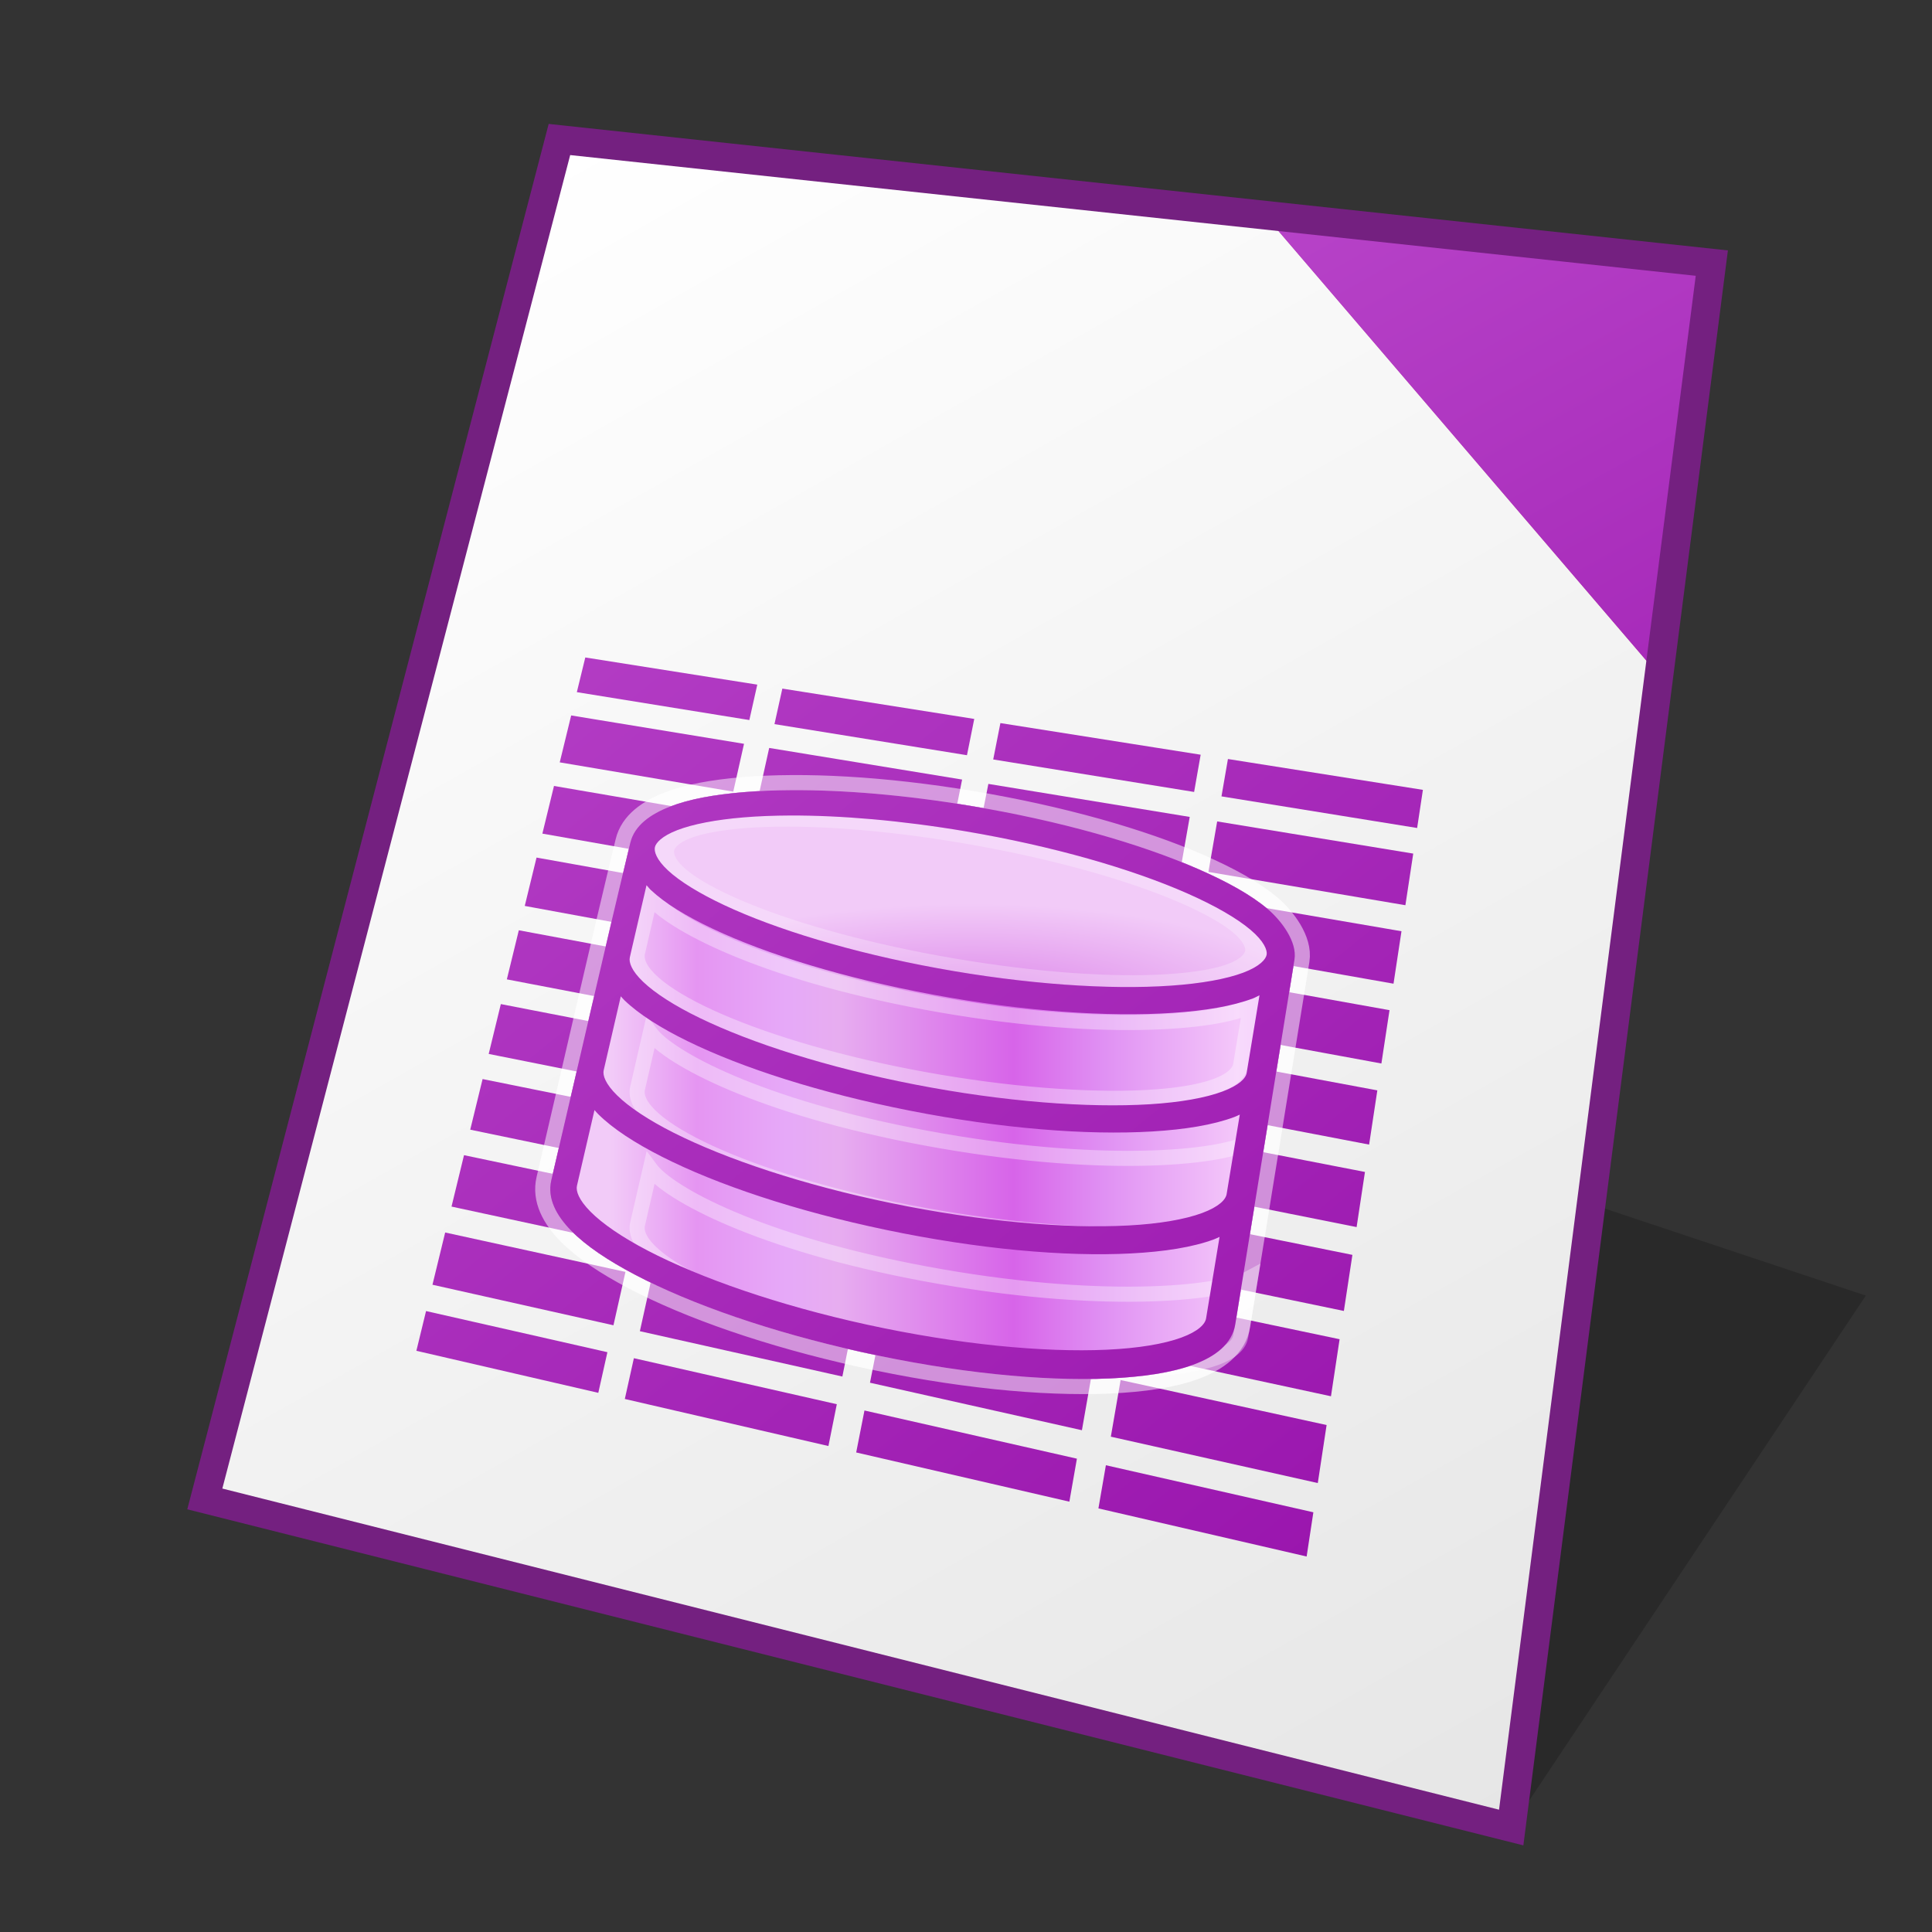 <?xml version="1.0" encoding="UTF-8" standalone="no"?>
<svg
   width="128"
   height="128"
   viewBox="0 0 128 128"
   version="1.1"
   id="svg958"
   inkscape:version="1.3 (0e150ed6c4, 2023-07-21)"
   sodipodi:docname="template-libreoffice-base.svg"
   xmlns:inkscape="http://www.inkscape.org/namespaces/inkscape"
   xmlns:sodipodi="http://sodipodi.sourceforge.net/DTD/sodipodi-0.dtd"
   xmlns:xlink="http://www.w3.org/1999/xlink"
   xmlns="http://www.w3.org/2000/svg"
   xmlns:svg="http://www.w3.org/2000/svg"
   xmlns:rdf="http://www.w3.org/1999/02/22-rdf-syntax-ns#"
   xmlns:cc="http://creativecommons.org/ns#"
   xmlns:dc="http://purl.org/dc/elements/1.1/">
  <rect x="0" y="0" width="128" height="128" fill="#333333" stroke="none"/>
  <defs
     id="defs952">
    <linearGradient
       id="linearGradient21"
       gradientUnits="userSpaceOnUse"
       x1="108.001"
       x2="20.001"
       y1="122"
       y2="6"
       gradientTransform="translate(-170.846,-38.753)">
      <stop
         offset="0"
         stop-color="#e6e6e6"
         id="stop20" />
      <stop
         offset="1"
         stop-color="#fff"
         id="stop21"
         style="stop-color:#ffffff;stop-opacity:1;" />
    </linearGradient>
    <linearGradient
       id="linearGradient1617"
       inkscape:collect="always">
      <stop
         id="stop1613"
         offset="0"
         style="stop-color:#ffffe8;stop-opacity:1" />
      <stop
         id="stop1615"
         offset="1"
         style="stop-color:#ffe896;stop-opacity:1" />
    </linearGradient>
    <linearGradient
       gradientTransform="matrix(3.7,0,0,3.7,1.818,1.415)"
       gradientUnits="userSpaceOnUse"
       y2="30.692"
       x2="25.4"
       y1="3.175"
       x1="10.583"
       id="linearGradient1619"
       xlink:href="#linearGradient1617"
       inkscape:collect="always" />
    <inkscape:perspective
       id="perspective1523-9"
       inkscape:persp3d-origin="-68.877233 : 1121.3238 : 1"
       inkscape:vp_z="-51.9439 : 1126.9682 : 1"
       inkscape:vp_y="-35.010567 : 1300.5349 : 1"
       inkscape:vp_x="-255.1439 : 1160.8349 : 1"
       sodipodi:type="inkscape:persp3d" />
    <linearGradient
       id="k"
       gradientTransform="matrix(8,0,0,7.998,-1006.484,-7802.28)"
       gradientUnits="userSpaceOnUse"
       x1="138.33"
       x2="130.447"
       xlink:href="#b-4"
       y1="990.695"
       y2="976.716" />
    <linearGradient
       id="b-4">
      <stop
         offset="0"
         stop-color="#8e03a3"
         id="stop1" />
      <stop
         offset="1"
         stop-color="#c254d2"
         id="stop2" />
    </linearGradient>
    <linearGradient
       id="f-4"
       gradientUnits="userSpaceOnUse"
       x1="108.001"
       x2="20.001"
       y1="122"
       y2="6"
       gradientTransform="translate(-170.846,-38.753)">
      <stop
         offset="0"
         stop-color="#e6e6e6"
         id="stop10-30" />
      <stop
         offset="1"
         stop-color="#fff"
         id="stop11-7" />
    </linearGradient>
    <linearGradient
       id="e-8"
       gradientTransform="matrix(1,0,0,1,-1155.536,1168.472)"
       gradientUnits="userSpaceOnUse"
       x1="1273.001"
       x2="1169.001"
       xlink:href="#b-4"
       y1="-1040.635"
       y2="-1168.634" />
    <linearGradient
       id="d-8"
       gradientUnits="userSpaceOnUse"
       x1="38.001"
       x2="88.001"
       y1="79.981"
       y2="79.981"
       gradientTransform="translate(-170.846,-38.753)">
      <stop
         offset="0"
         stop-color="#9207a7"
         id="stop5-4" />
      <stop
         offset=".273"
         stop-color="#cd6cc4"
         id="stop6-3" />
      <stop
         offset=".51"
         stop-color="#ad3cbe"
         id="stop7-1" />
      <stop
         offset=".834"
         stop-color="#bc2ad2"
         id="stop8-4" />
      <stop
         offset="1"
         stop-color="#950ba8"
         id="stop9-92" />
    </linearGradient>
    <linearGradient
       id="h"
       gradientTransform="matrix(-2,0,0,2,860.001,-2063.504)"
       gradientUnits="userSpaceOnUse"
       x1="386.632"
       x2="410.5"
       y1="1068.954"
       y2="1068.954">
      <stop
         offset="0"
         stop-color="#e196fb"
         id="stop12-0" />
      <stop
         offset=".13"
         stop-color="#f4c7fa"
         id="stop13-6" />
      <stop
         offset=".314"
         stop-color="#e091f3"
         id="stop14" />
      <stop
         offset=".441"
         stop-color="#d764e9"
         id="stop15" />
      <stop
         offset=".684"
         stop-color="#e7adf0"
         id="stop16" />
      <stop
         offset=".756"
         stop-color="#e6a9f8"
         id="stop17" />
      <stop
         offset=".88"
         stop-color="#e595f2"
         id="stop18" />
      <stop
         offset="1"
         stop-color="#f2cbf8"
         id="stop19" />
    </linearGradient>
    <radialGradient
       id="c-8"
       cx="518.854"
       cy="730.484"
       gradientTransform="matrix(1.005,0,1.5e-7,0.283,-629.435,-178.959)"
       gradientUnits="userSpaceOnUse"
       r="22.89">
      <stop
         offset="0"
         stop-color="#dc85e9"
         id="stop36" />
      <stop
         offset="1"
         stop-color="#f2cbf8"
         id="stop37" />
    </radialGradient>
    <linearGradient
       id="a-9"
       gradientUnits="userSpaceOnUse"
       x1="117.001"
       x2="12.001"
       xlink:href="#b-4"
       y1="127.878"
       y2="0.077"
       gradientTransform="translate(1.464,-0.173)" />
    <linearGradient
       inkscape:collect="always"
       xlink:href="#h"
       id="linearGradient40"
       gradientUnits="userSpaceOnUse"
       gradientTransform="matrix(-2,0,0,2,861.464,-2063.677)"
       x1="386.632"
       y1="1068.954"
       x2="410.5"
       y2="1068.954" />
    <linearGradient
       inkscape:collect="always"
       xlink:href="#h"
       id="linearGradient153"
       gradientUnits="userSpaceOnUse"
       gradientTransform="matrix(-2,0,0,2,861.464,-2063.677)"
       x1="386.632"
       y1="1068.954"
       x2="410.5"
       y2="1068.954" />
    <linearGradient
       inkscape:collect="always"
       xlink:href="#h"
       id="linearGradient154"
       gradientUnits="userSpaceOnUse"
       gradientTransform="matrix(-2,0,0,2,861.464,-2063.677)"
       x1="386.632"
       y1="1068.954"
       x2="410.5"
       y2="1068.954" />
    <linearGradient
       inkscape:collect="always"
       xlink:href="#linearGradient21"
       id="linearGradient188"
       gradientUnits="userSpaceOnUse"
       gradientTransform="translate(1.464,-0.173)"
       x1="98.657"
       y1="121.252"
       x2="35.591"
       y2="9.452" />
    <linearGradient
       inkscape:collect="always"
       xlink:href="#b-4"
       id="linearGradient189"
       gradientUnits="userSpaceOnUse"
       gradientTransform="matrix(1,0,0,1,-1155.536,1168.472)"
       x1="1273.001"
       y1="-1040.635"
       x2="1169.001"
       y2="-1168.634" />
    <linearGradient
       inkscape:collect="always"
       xlink:href="#d-8"
       id="linearGradient190"
       gradientUnits="userSpaceOnUse"
       gradientTransform="translate(1.464,-0.173)"
       x1="38.001"
       y1="79.981"
       x2="88.001"
       y2="79.981" />
    <linearGradient
       inkscape:collect="always"
       xlink:href="#h"
       id="linearGradient191"
       gradientUnits="userSpaceOnUse"
       gradientTransform="matrix(-2,0,0,2,861.464,-2063.677)"
       x1="386.632"
       y1="1068.954"
       x2="410.5"
       y2="1068.954" />
    <linearGradient
       inkscape:collect="always"
       xlink:href="#h"
       id="linearGradient192"
       gradientUnits="userSpaceOnUse"
       gradientTransform="matrix(-2,0,0,2,861.464,-2063.677)"
       x1="386.632"
       y1="1068.954"
       x2="410.5"
       y2="1068.954" />
    <linearGradient
       inkscape:collect="always"
       xlink:href="#h"
       id="linearGradient193"
       gradientUnits="userSpaceOnUse"
       gradientTransform="matrix(-2,0,0,2,861.464,-2063.677)"
       x1="386.632"
       y1="1068.954"
       x2="410.5"
       y2="1068.954" />
    <radialGradient
       inkscape:collect="always"
       xlink:href="#c-8"
       id="radialGradient193"
       gradientUnits="userSpaceOnUse"
       gradientTransform="matrix(1.005,0,1.5e-7,0.283,-457.125,-140.379)"
       cx="518.854"
       cy="730.484"
       r="22.89" />
    <linearGradient
       inkscape:collect="always"
       xlink:href="#b-4"
       id="linearGradient194"
       gradientUnits="userSpaceOnUse"
       gradientTransform="translate(1.464,-0.173)"
       x1="117.001"
       y1="127.878"
       x2="12.001"
       y2="0.077" />
    <linearGradient
       inkscape:collect="always"
       xlink:href="#f-4"
       id="linearGradient195"
       gradientUnits="userSpaceOnUse"
       gradientTransform="translate(1.464,-0.173)"
       x1="103.239"
       y1="121.107"
       x2="26.253"
       y2="15.526" />
    <linearGradient
       inkscape:collect="always"
       xlink:href="#d-8"
       id="linearGradient196"
       gradientUnits="userSpaceOnUse"
       gradientTransform="translate(1.464,-0.173)"
       x1="38.001"
       y1="79.981"
       x2="88.001"
       y2="79.981" />
    <radialGradient
       inkscape:collect="always"
       xlink:href="#c-8"
       id="radialGradient196"
       gradientUnits="userSpaceOnUse"
       gradientTransform="matrix(1.005,0,1.5e-7,0.283,-457.125,-140.379)"
       cx="518.854"
       cy="730.484"
       r="22.89" />
  </defs>
  <sodipodi:namedview
     inkscape:bbox-nodes="true"
     inkscape:snap-bbox-edge-midpoints="false"
     inkscape:bbox-paths="false"
     inkscape:snap-bbox="true"
     inkscape:snap-grids="false"
     units="px"
     showgrid="false"
     inkscape:document-rotation="0"
     inkscape:current-layer="layer1"
     inkscape:document-units="mm"
     inkscape:cy="64"
     inkscape:cx="63.92399"
     inkscape:zoom="6.578125"
     inkscape:pageshadow="2"
     inkscape:pageopacity="0.0"
     borderopacity="1.0"
     bordercolor="#666666"
     pagecolor="#ffffff"
     id="base"
     inkscape:pagecheckerboard="0"
     showguides="true"
     inkscape:guide-bbox="true"
     guidetolerance="10000"
     inkscape:snap-tangential="true"
     inkscape:snap-perpendicular="true"
     inkscape:window-width="1920"
     inkscape:window-height="1119"
     inkscape:window-x="0"
     inkscape:window-y="0"
     inkscape:window-maximized="1"
     inkscape:snap-to-guides="false"
     inkscape:snap-intersection-paths="false"
     inkscape:snap-bbox-midpoints="false"
     inkscape:snap-nodes="true"
     inkscape:object-paths="false"
     inkscape:showpageshadow="2"
     inkscape:deskcolor="#d1d1d1">
    <inkscape:grid
       id="grid1521"
       type="xygrid"
       empcolor="#ff2624"
       empopacity="0.2"
       originx="0"
       originy="0"
       spacingy="1"
       spacingx="1"
       units="px"
       visible="false"
       empspacing="4" />
  </sodipodi:namedview>
  <g
     id="layer1"
     inkscape:groupmode="layer"
     inkscape:label="Layer 1">
    <path
       d="M 37.055,9.279 13.566,99.313 100.121,121.079 109.905,44.759 83.783,14.258 Z"
       fill="url(#f)"
       id="path173"
       style="fill:url(#linearGradient195)"
       sodipodi:nodetypes="cccccc" />
    <g
       inkscape:corner7="-0.053832406 : -0.037633691 : 0.25907482 : 1"
       inkscape:corner0="0.069364932 : 0.12047969 : 0 : 1"
       inkscape:perspectiveID="#perspective1523-9"
       style="fill:#216778;stroke-width:1.2;stroke-linecap:square"
       id="g1525"
       sodipodi:type="inkscape:box3d" />
    <path
       style="fill:#000000;fill-opacity:0.196;stroke:none;stroke-width:2.741;stroke-miterlimit:4;stroke-dasharray:none;stroke-opacity:1;paint-order:markers stroke fill"
       d="M 100.121,121.079 123.616,85.836 100.121,78.004 Z"
       id="path1768"
       inkscape:connector-curvature="0"
       sodipodi:nodetypes="cccc" />
    <path
       sodipodi:nodetypes="ccccc"
       id="path1611"
       d="M 37.061,9.247 113.409,17.435 100.118,121.083 13.566,99.313 Z"
       style="fill:url(#linearGradient1619);fill-opacity:1;stroke:none;stroke-width:1.664;stroke-linecap:butt;stroke-linejoin:miter;stroke-miterlimit:4;stroke-dasharray:none;stroke-opacity:1" />
    <g
       transform="matrix(3.78,0,0,3.78,-29.848,-1055.363)"
       id="g6682" />
    <g
       aria-label="?"
       id="text3832"
       style="font-weight:bold;font-size:25.4px;line-height:0.6;font-family:Arial;-inkscape-font-specification:'Arial Bold';text-align:center;text-anchor:middle;fill:#0a0a96;fill-opacity:1;stroke:none;stroke-width:0.45;stroke-linecap:square;stroke-miterlimit:4;stroke-dasharray:none"
       transform="scale(3.78)" />
    <g
       transform="matrix(3.78,0,0,3.78,-9.4848633e-7,-4)"
       id="g886" />
    <g
       transform="matrix(3.78,0,0,3.78,117.75,-29.25)"
       style="font-weight:600;font-size:14.111px;line-height:0.8;font-family:'URW Bookman';-inkscape-font-specification:'URW Bookman Semi-Bold';letter-spacing:-0.529px;fill:#8a6f5e;fill-opacity:1;stroke:none;stroke-width:1.005;stroke-linecap:square;stroke-miterlimit:4;stroke-dasharray:none;stroke-opacity:1"
       id="text1154"
       aria-label="cpp" />
    <g
       style="font-style:normal;font-variant:normal;font-weight:normal;font-stretch:normal;font-size:16.18px;line-height:0.8;font-family:'Times New Roman';-inkscape-font-specification:'Times New Roman, ';fill:#191996;fill-opacity:1;stroke:none;stroke-width:1.153;stroke-linecap:square;stroke-miterlimit:4;stroke-dasharray:none;stroke-opacity:1"
       id="text1180"
       aria-label="?"
       transform="scale(3.78)" />
    <g
       style="font-style:normal;font-variant:normal;font-weight:normal;font-stretch:normal;font-size:24.855px;line-height:0.8;font-family:'Times New Roman';-inkscape-font-specification:'Times New Roman, ';fill:#191996;fill-opacity:1;stroke:none;stroke-width:0.984;stroke-linecap:square;stroke-miterlimit:4;stroke-dasharray:none;stroke-opacity:1"
       id="text1190"
       aria-label="f"
       transform="scale(3.78)" />
    <g
       style="font-style:italic;font-variant:normal;font-weight:normal;font-stretch:normal;font-size:29.042px;line-height:0.8;font-family:'Times New Roman';-inkscape-font-specification:'Times New Roman, Italic';fill:#191996;fill-opacity:1;stroke:none;stroke-width:1.15;stroke-linecap:square;stroke-miterlimit:4;stroke-dasharray:none;stroke-opacity:1"
       id="text1218"
       aria-label="?"
       transform="scale(3.78)" />
    <g
       style="font-style:italic;font-variant:normal;font-weight:normal;font-stretch:normal;font-size:29.124px;line-height:0.8;font-family:'Times New Roman';-inkscape-font-specification:'Times New Roman,  Italic';fill:#191996;fill-opacity:1;stroke:none;stroke-width:1.153;stroke-linecap:square;stroke-miterlimit:4;stroke-dasharray:none;stroke-opacity:1"
       id="text1298"
       aria-label="?"
       transform="scale(3.78)" />
    <g
       id="g29513"
       transform="matrix(3.78,0,0,3.78,-0.153,5.845)">
      <g
         aria-label="js"
         id="g29511"
         style="font-style:italic;font-size:19.05px;font-family:Georgia;-inkscape-font-specification:'Georgia Italic';fill-opacity:0.2;stroke-width:0.503;stroke-linecap:square;stroke-linejoin:round;stroke-opacity:0.05" />
    </g>
    <path
       d="m 83.783,14.258 26.123,30.502 3.507,-27.329 z"
       fill="url(#k)"
       id="path14"
       style="fill:url(#k)"
       sodipodi:nodetypes="cccc" />
    <path
       d="m 38.777,43.559 -0.56,2.299 11.43,1.848 0.527,-2.345 z m 13.056,2.064 -0.522,2.352 12.754,2.062 0.482,-2.404 z m 14.446,2.283 -0.477,2.411 13.311,2.152 0.434,-2.466 z m 15.075,2.383 -0.427,2.474 12.961,2.095 0.383,-2.527 z m -43.513,-2.888 -0.757,3.108 11.497,1.942 0.712,-3.171 z m 13.12,2.153 -0.705,3.18 12.833,2.168 0.652,-3.252 z m 14.521,2.382 -0.645,3.261 13.398,2.263 0.586,-3.336 z m 15.158,2.487 -0.578,3.346 13.051,2.205 0.519,-3.42 z M 36.702,52.073 35.934,55.228 47.499,57.267 48.222,54.047 Z m 13.198,2.262 -0.716,3.229 12.914,2.277 0.662,-3.303 z m 14.612,2.504 -0.655,3.313 13.487,2.379 0.596,-3.39 z m 15.258,2.615 -0.588,3.4 13.141,2.318 0.527,-3.476 z M 35.547,56.817 34.766,60.02 46.401,62.16 47.135,58.89 Z m 13.277,2.375 -0.727,3.28 12.995,2.39 0.673,-3.355 z m 14.704,2.63 -0.665,3.365 13.576,2.497 0.606,-3.445 z m 15.359,2.747 -0.597,3.456 13.233,2.434 0.536,-3.534 z m -44.513,-2.936 -0.792,3.252 11.704,2.243 0.746,-3.321 z m 13.357,2.491 -0.739,3.331 13.077,2.506 0.684,-3.409 z m 14.797,2.759 -0.676,3.419 13.667,2.619 0.615,-3.501 z m 15.461,2.883 -0.607,3.512 13.326,2.554 0.545,-3.593 z m -44.806,-3.243 -0.805,3.302 11.775,2.349 0.757,-3.373 z m 13.437,2.61 -0.75,3.384 13.16,2.625 0.695,-3.464 z m 14.891,2.892 -0.687,3.475 13.759,2.745 0.626,-3.559 z m 15.565,3.023 -0.617,3.57 13.421,2.677 0.554,-3.653 z m -45.103,-3.559 -0.817,3.354 11.846,2.458 0.769,-3.427 z m 13.519,2.733 -0.762,3.438 13.245,2.748 0.706,-3.52 z m 14.986,3.029 -0.698,3.531 13.852,2.874 0.636,-3.618 z m 15.67,3.168 -0.627,3.63 13.516,2.805 0.563,-3.715 z m -45.404,-3.886 -0.83,3.407 11.918,2.57 0.782,-3.482 z m 13.601,2.859 -0.775,3.493 13.33,2.875 0.718,-3.578 z m 15.082,3.17 -0.71,3.589 13.946,3.008 0.647,-3.679 z m 15.777,3.316 -0.638,3.691 13.613,2.936 0.573,-3.779 z M 29.495,81.657 28.652,85.117 40.643,87.803 41.438,84.265 Z m 13.684,2.989 -0.787,3.549 13.416,3.005 0.729,-3.637 z m 15.18,3.316 -0.721,3.649 14.041,3.145 0.658,-3.741 z m 15.885,3.47 -0.649,3.753 13.712,3.071 0.583,-3.844 z M 28.227,86.861 l -0.642,2.633 12.053,2.785 0.605,-2.693 z m 13.768,3.123 -0.599,2.702 13.489,3.117 0.555,-2.769 z m 15.279,3.465 -0.549,2.778 14.122,3.263 0.501,-2.849 z m 15.994,3.627 -0.494,2.859 13.795,3.187 0.444,-2.929 z"
       fill="url(#e)"
       opacity="0.6"
       id="path21"
       style="fill:url(#linearGradient189)" />
    <path
       id="path20"
       style="fill:url(#linearGradient188)"
       d="M 37.055 9.279 L 13.566 99.312 L 100.121 121.078 L 109.906 44.76 L 83.783 14.258 L 37.055 9.279 z " />
    <path
       style="fill:none;stroke:#742080;stroke-width:1.9;stroke-linecap:butt;stroke-linejoin:miter;stroke-miterlimit:4;stroke-dasharray:none;stroke-opacity:1"
       d="M 37.064,9.242 113.412,17.431 100.121,121.079 13.569,99.308 Z"
       id="path1553"
       sodipodi:nodetypes="ccccc" />
    <path
       d="m 64.292,53.39 c -5.789,-0.964 -11.08,-1.239 -15.041,-0.905 -1.969,0.166 -3.589,0.461 -4.864,0.956 -1.273,0.495 -2.33,1.245 -2.601,2.401 l -0.026,-0.004 -5.135,21.932 -0.1,0.428 c -0.281,1.2 0.338,2.339 1.32,3.338 0.988,1.005 2.441,1.978 4.26,2.932 3.678,1.93 8.919,3.769 14.981,5.11 6.171,1.365 11.963,1.943 16.402,1.748 2.234,-0.098 4.126,-0.381 5.567,-0.909 1.443,-0.529 2.572,-1.362 2.783,-2.663 l 3.925,-24.183 -0.029,-0.005 C 85.936,62.319 85.134,61.187 84.001,60.235 82.875,59.288 81.316,58.422 79.361,57.569 75.496,55.88 70.18,54.37 64.293,53.39 Z m -0.335,1.683 c 5.783,0.977 11.01,2.488 14.682,4.105 1.856,0.817 3.307,1.656 4.209,2.42 0.906,0.768 1.122,1.351 1.072,1.649 -0.049,0.298 -0.441,0.777 -1.548,1.195 -1.107,0.418 -2.763,0.718 -4.803,0.86 -4.054,0.282 -9.569,-0.079 -15.421,-1.148 -5.754,-1.051 -10.766,-2.592 -14.158,-4.184 -1.679,-0.788 -2.963,-1.586 -3.738,-2.306 -0.772,-0.718 -0.927,-1.261 -0.863,-1.539 0.064,-0.278 0.448,-0.725 1.474,-1.123 1.026,-0.398 2.549,-0.695 4.424,-0.85 3.77,-0.312 8.983,-0.039 14.67,0.922 z M 42.833,58.646 c 0.096,0.101 0.176,0.216 0.28,0.314 0.965,0.904 2.346,1.74 4.116,2.577 3.577,1.692 8.692,3.27 14.573,4.36 5.984,1.109 11.614,1.5 15.9,1.21 2.156,-0.146 3.934,-0.44 5.318,-0.961 0.15,-0.057 0.282,-0.139 0.425,-0.203 l -0.777,4.697 -0.073,0.44 c -0.058,0.352 -0.488,0.817 -1.602,1.234 -1.113,0.417 -2.77,0.719 -4.827,0.846 -4.088,0.253 -9.648,-0.161 -15.551,-1.308 -5.803,-1.127 -10.849,-2.752 -14.262,-4.41 -1.689,-0.821 -2.966,-1.651 -3.742,-2.393 -0.773,-0.738 -0.962,-1.289 -0.887,-1.617 l 0.095,-0.41 z m -1.704,7.361 c 0.083,0.088 0.152,0.177 0.241,0.262 0.975,0.939 2.406,1.838 4.194,2.714 3.616,1.771 8.762,3.428 14.707,4.599 6.049,1.191 11.721,1.641 16.063,1.381 2.185,-0.131 4.034,-0.431 5.442,-0.956 0.129,-0.048 0.239,-0.107 0.362,-0.16 l -0.796,4.814 -0.075,0.451 c -0.06,0.36 -0.495,0.835 -1.622,1.253 -1.126,0.418 -2.802,0.713 -4.882,0.825 -4.133,0.223 -9.751,-0.251 -15.713,-1.48 -5.86,-1.208 -10.952,-2.92 -14.394,-4.651 -1.703,-0.857 -2.99,-1.72 -3.771,-2.487 -0.778,-0.764 -0.967,-1.331 -0.89,-1.666 l 0.097,-0.42 z m -1.744,7.535 c 0.083,0.09 0.153,0.183 0.243,0.271 0.982,0.971 2.423,1.907 4.226,2.821 3.646,1.849 8.84,3.595 14.843,4.849 6.11,1.276 11.841,1.789 16.231,1.56 2.209,-0.115 4.08,-0.407 5.503,-0.934 0.13,-0.048 0.242,-0.108 0.366,-0.161 l -0.816,4.936 -0.077,0.463 c -0.061,0.37 -0.502,0.853 -1.643,1.272 -1.14,0.419 -2.835,0.707 -4.937,0.804 -4.179,0.192 -9.856,-0.345 -15.878,-1.66 -5.918,-1.293 -11.057,-3.095 -14.528,-4.902 -1.717,-0.894 -3.014,-1.791 -3.801,-2.586 -0.783,-0.791 -0.973,-1.374 -0.893,-1.717 l 0.1,-0.43 z"
       fill="url(#d)"
       id="path22"
       style="fill:url(#linearGradient190)" />
    <path
       d="m 64.292,53.39 c -5.789,-0.964 -11.08,-1.239 -15.041,-0.905 -1.969,0.166 -3.589,0.461 -4.864,0.956 -1.273,0.495 -2.356,1.24 -2.627,2.397 -1.711,7.078 -3.387,14.466 -5.135,21.932 l -0.1,0.428 c -0.281,1.2 0.338,2.339 1.32,3.338 0.988,1.005 2.441,1.978 4.26,2.932 3.678,1.93 8.919,3.769 14.981,5.11 6.171,1.365 11.963,1.943 16.402,1.748 2.234,-0.098 4.126,-0.381 5.567,-0.909 1.443,-0.529 2.572,-1.362 2.783,-2.663 L 85.763,63.571 C 85.952,62.406 84.913,61.016 84.001,60.235 82.875,59.288 81.316,58.422 79.361,57.569 75.496,55.88 70.18,54.37 64.293,53.39 Z m -0.335,1.683 c 5.783,0.977 11.01,2.488 14.682,4.105 1.856,0.817 3.307,1.656 4.209,2.42 0.906,0.768 1.122,1.351 1.072,1.649 -0.049,0.298 -0.441,0.777 -1.548,1.195 -1.107,0.418 -2.763,0.718 -4.803,0.86 -4.054,0.282 -9.569,-0.079 -15.421,-1.148 -5.754,-1.051 -10.766,-2.592 -14.158,-4.184 -1.679,-0.788 -2.963,-1.586 -3.738,-2.306 -0.772,-0.718 -0.927,-1.261 -0.863,-1.539 0.064,-0.278 0.448,-0.725 1.474,-1.123 1.026,-0.398 2.549,-0.695 4.424,-0.85 3.77,-0.312 8.983,-0.039 14.67,0.922 z M 42.833,58.646 c 0.096,0.101 0.176,0.216 0.28,0.314 0.965,0.904 2.346,1.74 4.116,2.577 3.577,1.692 8.692,3.27 14.573,4.36 5.984,1.109 11.614,1.5 15.9,1.21 2.156,-0.146 3.934,-0.44 5.318,-0.961 0.15,-0.057 0.282,-0.139 0.425,-0.203 l -0.777,4.697 -0.073,0.44 c -0.058,0.352 -0.488,0.817 -1.602,1.234 -1.113,0.417 -2.77,0.719 -4.827,0.846 -4.088,0.253 -9.648,-0.161 -15.551,-1.308 -5.803,-1.127 -10.849,-2.752 -14.262,-4.41 -1.689,-0.821 -2.966,-1.651 -3.742,-2.393 -0.773,-0.738 -0.962,-1.289 -0.887,-1.617 l 0.095,-0.41 z m -1.704,7.361 c 0.083,0.088 0.152,0.177 0.241,0.262 0.975,0.939 2.406,1.838 4.194,2.714 3.616,1.771 8.762,3.428 14.707,4.599 6.049,1.191 11.721,1.641 16.063,1.381 2.185,-0.131 4.034,-0.431 5.442,-0.956 0.129,-0.048 0.239,-0.107 0.362,-0.16 l -0.796,4.814 -0.075,0.451 c -0.06,0.36 -0.495,0.835 -1.622,1.253 -1.126,0.418 -2.802,0.713 -4.882,0.825 -4.133,0.223 -9.751,-0.251 -15.713,-1.48 -5.86,-1.208 -10.952,-2.92 -14.394,-4.651 -1.703,-0.857 -2.99,-1.72 -3.771,-2.487 -0.778,-0.764 -0.967,-1.331 -0.89,-1.666 l 0.097,-0.42 z m -1.744,7.535 c 0.083,0.09 0.153,0.183 0.243,0.271 0.982,0.971 2.423,1.907 4.226,2.821 3.646,1.849 8.84,3.595 14.843,4.849 6.11,1.276 11.841,1.789 16.231,1.56 2.209,-0.115 4.08,-0.407 5.503,-0.934 0.13,-0.048 0.242,-0.108 0.366,-0.161 l -0.816,4.936 -0.077,0.463 c -0.061,0.37 -0.502,0.853 -1.643,1.272 -1.14,0.419 -2.835,0.707 -4.937,0.804 -4.179,0.192 -9.856,-0.345 -15.878,-1.66 -5.918,-1.293 -11.057,-3.095 -14.528,-4.902 -1.717,-0.894 -3.014,-1.791 -3.801,-2.586 -0.783,-0.791 -0.973,-1.374 -0.893,-1.717 l 0.1,-0.43 z"
       fill="none"
       opacity="0.5"
       stroke="#ffffff"
       stroke-width="2"
       id="path23" />
    <path
       d="m 39.055,71.158 -1.581,6.791 -0.1,0.429 c -0.721,3.098 8.017,7.681 19.893,10.291 12.303,2.704 23.055,2.23 23.604,-1.119 l 0.076,-0.464 1.201,-7.332 z"
       fill="url(#h)"
       id="path24"
       style="fill:url(#linearGradient191)" />
    <path
       d="m 40.794,63.686 -1.544,6.633 -0.098,0.419 c -0.704,3.026 7.961,7.417 19.722,9.857 12.179,2.527 22.812,1.972 23.347,-1.294 l 0.074,-0.452 1.172,-7.151 z"
       fill="url(#h)"
       id="path25"
       style="fill:url(#linearGradient192)" />
    <path
       d="m 84.684,64.269 -1.072,6.546 -0.072,0.441 c -0.522,3.185 -11.039,3.817 -23.096,1.46 -11.648,-2.278 -20.242,-6.485 -19.554,-9.44 l 0.095,-0.41 1.415,-6.08 z"
       fill="url(#h)"
       id="path26"
       style="fill:url(#linearGradient193)" />
    <path
       id="i"
       d="m 43.086,59.43 -0.765,3.314 -0.08,0.348 c -0.578,2.506 7.351,6.179 18.012,8.243 11.002,2.13 21.5,1.896 21.946,-0.792 l 0.062,-0.373 0.586,-3.528 C 80.763,67.774 72.69,68.514 61.303,66.395 50.283,64.344 44.31,61.083 43.086,59.43 Z"
       fill="none"
       opacity="0.35"
       stroke="#ffffff" />
    <path
       id="ellipse26"
       d="m 84.356,63.325 c -0.472,2.866 -10.62,3.418 -22.298,1.278 -11.295,-2.07 -19.678,-5.878 -19.058,-8.546 0.614,-2.645 9.889,-3.295 21.043,-1.417 11.527,1.94 20.782,5.845 20.314,8.685 z"
       style="fill:url(#radialGradient193)" />
    <path
       d="m 63.958,55.072 c -5.687,-0.961 -10.9,-1.234 -14.67,-0.922 -1.875,0.155 -3.398,0.452 -4.424,0.85 -1.025,0.398 -1.409,0.845 -1.474,1.123 -0.064,0.278 0.091,0.822 0.863,1.539 0.775,0.721 2.06,1.519 3.738,2.306 3.392,1.592 8.404,3.133 14.158,4.184 5.852,1.069 11.366,1.429 15.421,1.148 2.039,-0.142 3.696,-0.442 4.803,-0.86 1.108,-0.418 1.499,-0.896 1.548,-1.195 0.049,-0.298 -0.166,-0.881 -1.072,-1.649 -0.902,-0.764 -2.353,-1.602 -4.209,-2.42 -3.672,-1.617 -8.899,-3.128 -14.682,-4.105 z m -0.158,0.794 c 5.401,0.919 10.28,2.256 13.72,3.663 1.736,0.71 3.108,1.43 3.957,2.077 0.853,0.65 1.06,1.145 1.019,1.389 -0.041,0.245 -0.398,0.642 -1.418,0.966 -1.019,0.323 -2.56,0.538 -4.448,0.617 -3.754,0.157 -8.864,-0.25 -14.318,-1.24 -5.369,-0.974 -10.058,-2.329 -13.254,-3.708 -1.583,-0.683 -2.811,-1.37 -3.552,-1.981 -0.738,-0.609 -0.895,-1.073 -0.842,-1.302 0.053,-0.229 0.401,-0.602 1.346,-0.913 0.946,-0.311 2.369,-0.526 4.113,-0.619 3.508,-0.187 8.36,0.146 13.677,1.051 z"
       fill="#ffffff"
       opacity="0.25"
       id="path27" />
    <path
       id="use27"
       d="m 43.086,68.43 -0.765,3.314 -0.08,0.348 c -0.578,2.506 7.351,6.179 18.012,8.243 11.002,2.13 21.5,1.896 21.946,-0.792 l 0.062,-0.373 0.586,-3.528 C 80.763,76.774 72.69,77.514 61.303,75.395 50.283,73.344 44.31,70.083 43.086,68.43 Z"
       fill="none"
       opacity="0.35"
       stroke="#ffffff" />
    <path
       id="use28"
       d="m 43.086,77.43 -0.765,3.314 -0.08,0.348 c -0.578,2.506 7.351,6.179 18.012,8.243 11.002,2.13 21.5,1.896 21.946,-0.792 l 0.062,-0.373 0.586,-3.528 C 80.763,85.774 72.69,86.514 61.303,84.395 50.283,82.344 44.31,79.083 43.086,77.43 Z"
       fill="none"
       opacity="0.35"
       stroke="#ffffff" />
    <path
       d="m 64.292,53.39 c -5.789,-0.964 -11.08,-1.239 -15.041,-0.905 -1.969,0.166 -3.589,0.461 -4.864,0.956 -1.273,0.495 -2.356,1.24 -2.627,2.397 -1.711,7.078 -3.387,14.466 -5.135,21.932 l -0.1,0.428 c -0.281,1.2 0.338,2.339 1.32,3.338 0.988,1.005 2.441,1.978 4.26,2.932 3.678,1.93 8.919,3.769 14.981,5.11 6.171,1.365 11.963,1.943 16.402,1.748 2.234,-0.098 4.126,-0.381 5.567,-0.909 1.443,-0.529 2.572,-1.362 2.783,-2.663 L 85.763,63.571 C 85.952,62.406 84.913,61.016 84.001,60.235 82.875,59.288 81.316,58.422 79.361,57.569 75.496,55.88 70.18,54.37 64.293,53.39 Z m -0.335,1.683 c 5.783,0.977 11.01,2.488 14.682,4.105 1.856,0.817 3.307,1.656 4.209,2.42 0.906,0.768 1.122,1.351 1.072,1.649 -0.049,0.298 -0.441,0.777 -1.548,1.195 -1.107,0.418 -2.763,0.718 -4.803,0.86 -4.054,0.282 -9.569,-0.079 -15.421,-1.148 -5.754,-1.051 -10.766,-2.592 -14.158,-4.184 -1.679,-0.788 -2.963,-1.586 -3.738,-2.306 -0.772,-0.718 -0.927,-1.261 -0.863,-1.539 0.064,-0.278 0.448,-0.725 1.474,-1.123 1.026,-0.398 2.549,-0.695 4.424,-0.85 3.77,-0.312 8.983,-0.039 14.67,0.922 z M 42.833,58.646 c 0.096,0.101 0.176,0.216 0.28,0.314 0.965,0.904 2.346,1.74 4.116,2.577 3.577,1.692 8.692,3.27 14.573,4.36 5.984,1.109 11.614,1.5 15.9,1.21 2.156,-0.146 3.934,-0.44 5.318,-0.961 0.15,-0.057 0.282,-0.139 0.425,-0.203 l -0.777,4.697 -0.073,0.44 c -0.058,0.352 -0.488,0.817 -1.602,1.234 -1.113,0.417 -2.77,0.719 -4.827,0.846 -4.088,0.253 -9.648,-0.161 -15.551,-1.308 -5.803,-1.127 -10.849,-2.752 -14.262,-4.41 -1.689,-0.821 -2.966,-1.651 -3.742,-2.393 -0.773,-0.738 -0.962,-1.289 -0.887,-1.617 l 0.095,-0.41 z m -1.704,7.361 c 0.083,0.088 0.152,0.177 0.241,0.262 0.975,0.939 2.406,1.838 4.194,2.714 3.616,1.771 8.762,3.428 14.707,4.599 6.049,1.191 11.721,1.641 16.063,1.381 2.185,-0.131 4.034,-0.431 5.442,-0.956 0.129,-0.048 0.239,-0.107 0.362,-0.16 l -0.796,4.814 -0.075,0.451 c -0.06,0.36 -0.495,0.835 -1.622,1.253 -1.126,0.418 -2.802,0.713 -4.882,0.825 -4.133,0.223 -9.751,-0.251 -15.713,-1.48 -5.86,-1.208 -10.952,-2.92 -14.394,-4.651 -1.703,-0.857 -2.99,-1.72 -3.771,-2.487 -0.778,-0.764 -0.967,-1.331 -0.89,-1.666 l 0.097,-0.42 z m -1.744,7.535 c 0.083,0.09 0.153,0.183 0.243,0.271 0.982,0.971 2.423,1.907 4.226,2.821 3.646,1.849 8.84,3.595 14.843,4.849 6.11,1.276 11.841,1.789 16.231,1.56 2.209,-0.115 4.08,-0.407 5.503,-0.934 0.13,-0.048 0.242,-0.108 0.366,-0.161 l -0.816,4.936 -0.077,0.463 c -0.061,0.37 -0.502,0.853 -1.643,1.272 -1.14,0.419 -2.835,0.707 -4.937,0.804 -4.179,0.192 -9.856,-0.345 -15.878,-1.66 -5.918,-1.293 -11.057,-3.095 -14.528,-4.902 -1.717,-0.894 -3.014,-1.791 -3.801,-2.586 -0.783,-0.791 -0.973,-1.374 -0.893,-1.717 l 0.1,-0.43 z"
       fill="url(#a)"
       id="path28"
       style="fill:url(#linearGradient194)" />
    <path
       id="path174"
       style="fill:url(#e-8)"
       d="M 38.777 43.559 L 38.217 45.857 L 49.646 47.705 L 50.172 45.359 L 38.777 43.559 z M 51.832 45.621 L 51.311 47.975 L 64.064 50.035 L 64.547 47.631 L 51.832 45.621 z M 37.842 47.4 L 37.084 50.508 L 48.58 52.449 L 49.293 49.279 L 37.842 47.4 z M 66.279 47.906 L 65.803 50.316 L 79.113 52.469 L 79.547 50.002 L 66.279 47.906 z M 50.961 49.553 L 50.256 52.732 L 63.09 54.9 L 63.742 51.648 L 50.961 49.553 z M 81.354 50.287 L 80.926 52.762 L 93.889 54.857 L 94.271 52.33 L 81.354 50.287 z M 65.482 51.936 L 64.838 55.195 L 78.236 57.459 L 78.822 54.123 L 65.482 51.936 z M 36.703 52.072 L 35.934 55.229 L 47.5 57.268 L 48.223 54.047 L 36.703 52.072 z M 49.9 54.336 L 49.184 57.564 L 62.098 59.842 L 62.76 56.539 L 49.9 54.336 z M 80.641 54.422 L 80.061 57.768 L 93.111 59.973 L 93.631 56.553 L 80.641 54.422 z M 35.547 56.816 L 34.766 60.02 L 46.4 62.16 L 47.135 58.891 L 35.547 56.816 z M 64.512 56.84 L 63.857 60.152 L 77.344 62.531 L 77.939 59.141 L 64.512 56.84 z M 48.824 59.191 L 48.096 62.471 L 61.092 64.861 L 61.764 61.506 L 48.824 59.191 z M 79.77 59.455 L 79.182 62.855 L 92.324 65.172 L 92.852 61.697 L 79.77 59.455 z M 34.373 61.633 L 33.58 64.885 L 45.285 67.129 L 46.031 63.807 L 34.373 61.633 z M 63.527 61.822 L 62.861 65.188 L 76.438 67.684 L 77.043 64.24 L 63.527 61.822 z M 47.73 64.123 L 46.992 67.455 L 60.068 69.961 L 60.752 66.553 L 47.73 64.123 z M 78.887 64.568 L 78.289 68.025 L 91.521 70.459 L 92.059 66.926 L 78.887 64.568 z M 33.182 66.523 L 32.377 69.826 L 44.152 72.176 L 44.91 68.801 L 33.182 66.523 z M 62.527 66.883 L 61.85 70.303 L 75.518 72.922 L 76.133 69.42 L 62.527 66.883 z M 46.619 69.133 L 45.869 72.518 L 59.029 75.143 L 59.725 71.68 L 46.619 69.133 z M 77.988 69.766 L 77.381 73.279 L 90.707 75.832 L 91.252 72.24 L 77.988 69.766 z M 31.973 71.49 L 31.154 74.844 L 43.002 77.301 L 43.77 73.875 L 31.973 71.49 z M 61.51 72.025 L 60.822 75.5 L 74.582 78.246 L 75.207 74.688 L 61.51 72.025 z M 45.49 74.223 L 44.729 77.66 L 57.973 80.408 L 58.68 76.889 L 45.49 74.223 z M 77.074 75.049 L 76.457 78.619 L 89.879 81.297 L 90.432 77.645 L 77.074 75.049 z M 30.742 76.533 L 29.914 79.939 L 41.832 82.51 L 42.613 79.029 L 30.742 76.533 z M 60.477 77.252 L 59.779 80.783 L 73.631 83.658 L 74.266 80.039 L 60.477 77.252 z M 44.344 79.393 L 43.57 82.885 L 56.898 85.76 L 57.617 82.184 L 44.344 79.393 z M 76.146 80.42 L 75.52 84.049 L 89.035 86.854 L 89.6 83.139 L 76.146 80.42 z M 29.494 81.656 L 28.652 85.117 L 40.643 87.803 L 41.438 84.266 L 29.494 81.656 z M 59.426 82.562 L 58.717 86.152 L 72.662 89.16 L 73.311 85.48 L 59.426 82.562 z M 43.18 84.646 L 42.393 88.195 L 55.809 91.199 L 56.537 87.564 L 43.18 84.646 z M 75.203 85.879 L 74.566 89.57 L 88.18 92.506 L 88.752 88.727 L 75.203 85.879 z M 28.227 86.861 L 27.586 89.494 L 39.639 92.279 L 40.242 89.586 L 28.227 86.861 z M 58.359 87.961 L 57.639 91.609 L 71.68 94.756 L 72.336 91.014 L 58.359 87.961 z M 41.996 89.984 L 41.396 92.686 L 54.885 95.803 L 55.441 93.033 L 41.996 89.984 z M 74.244 91.432 L 73.596 95.184 L 87.307 98.256 L 87.891 94.412 L 74.244 91.432 z M 57.273 93.449 L 56.725 96.229 L 70.848 99.49 L 71.348 96.641 L 57.273 93.449 z M 73.268 97.076 L 72.773 99.936 L 86.568 103.123 L 87.014 100.193 L 73.268 97.076 z " />
    <path
       d="m 64.292,53.39 c -5.789,-0.964 -11.08,-1.239 -15.041,-0.905 -1.969,0.166 -3.589,0.461 -4.864,0.956 -1.273,0.495 -2.33,1.245 -2.601,2.401 l -0.026,-0.004 -5.135,21.932 -0.1,0.428 c -0.281,1.2 0.338,2.339 1.32,3.338 0.988,1.005 2.441,1.978 4.26,2.932 3.678,1.93 8.919,3.769 14.981,5.11 6.171,1.365 11.963,1.943 16.402,1.748 2.234,-0.098 4.126,-0.381 5.567,-0.909 1.443,-0.529 2.572,-1.362 2.783,-2.663 l 3.925,-24.183 -0.029,-0.005 C 85.936,62.319 85.134,61.187 84.001,60.235 82.875,59.288 81.316,58.422 79.361,57.569 75.496,55.88 70.18,54.37 64.293,53.39 Z m -0.335,1.683 c 5.783,0.977 11.01,2.488 14.682,4.105 1.856,0.817 3.307,1.656 4.209,2.42 0.906,0.768 1.122,1.351 1.072,1.649 -0.049,0.298 -0.441,0.777 -1.548,1.195 -1.107,0.418 -2.763,0.718 -4.803,0.86 -4.054,0.282 -9.569,-0.079 -15.421,-1.148 -5.754,-1.051 -10.766,-2.592 -14.158,-4.184 -1.679,-0.788 -2.963,-1.586 -3.738,-2.306 -0.772,-0.718 -0.927,-1.261 -0.863,-1.539 0.064,-0.278 0.448,-0.725 1.474,-1.123 1.026,-0.398 2.549,-0.695 4.424,-0.85 3.77,-0.312 8.983,-0.039 14.67,0.922 z M 42.833,58.646 c 0.096,0.101 0.176,0.216 0.28,0.314 0.965,0.904 2.346,1.74 4.116,2.577 3.577,1.692 8.692,3.27 14.573,4.36 5.984,1.109 11.614,1.5 15.9,1.21 2.156,-0.146 3.934,-0.44 5.318,-0.961 0.15,-0.057 0.282,-0.139 0.425,-0.203 l -0.777,4.697 -0.073,0.44 c -0.058,0.352 -0.488,0.817 -1.602,1.234 -1.113,0.417 -2.77,0.719 -4.827,0.846 -4.088,0.253 -9.648,-0.161 -15.551,-1.308 -5.803,-1.127 -10.849,-2.752 -14.262,-4.41 -1.689,-0.821 -2.966,-1.651 -3.742,-2.393 -0.773,-0.738 -0.962,-1.289 -0.887,-1.617 l 0.095,-0.41 z m -1.704,7.361 c 0.083,0.088 0.152,0.177 0.241,0.262 0.975,0.939 2.406,1.838 4.194,2.714 3.616,1.771 8.762,3.428 14.707,4.599 6.049,1.191 11.721,1.641 16.063,1.381 2.185,-0.131 4.034,-0.431 5.442,-0.956 0.129,-0.048 0.239,-0.107 0.362,-0.16 l -0.796,4.814 -0.075,0.451 c -0.06,0.36 -0.495,0.835 -1.622,1.253 -1.126,0.418 -2.802,0.713 -4.882,0.825 -4.133,0.223 -9.751,-0.251 -15.713,-1.48 -5.86,-1.208 -10.952,-2.92 -14.394,-4.651 -1.703,-0.857 -2.99,-1.72 -3.771,-2.487 -0.778,-0.764 -0.967,-1.331 -0.89,-1.666 l 0.097,-0.42 z m -1.744,7.535 c 0.083,0.09 0.153,0.183 0.243,0.271 0.982,0.971 2.423,1.907 4.226,2.821 3.646,1.849 8.84,3.595 14.843,4.849 6.11,1.276 11.841,1.789 16.231,1.56 2.209,-0.115 4.08,-0.407 5.503,-0.934 0.13,-0.048 0.242,-0.108 0.366,-0.161 l -0.816,4.936 -0.077,0.463 c -0.061,0.37 -0.502,0.853 -1.643,1.272 -1.14,0.419 -2.835,0.707 -4.937,0.804 -4.179,0.192 -9.856,-0.345 -15.878,-1.66 -5.918,-1.293 -11.057,-3.095 -14.528,-4.902 -1.717,-0.894 -3.014,-1.791 -3.801,-2.586 -0.783,-0.791 -0.973,-1.374 -0.893,-1.717 l 0.1,-0.43 z"
       fill="url(#d)"
       id="path175"
       style="fill:url(#linearGradient196)" />
    <path
       d="m 64.292,53.39 c -5.789,-0.964 -11.08,-1.239 -15.041,-0.905 -1.969,0.166 -3.589,0.461 -4.864,0.956 -1.273,0.495 -2.356,1.24 -2.627,2.397 -1.711,7.078 -3.387,14.466 -5.135,21.932 l -0.1,0.428 c -0.281,1.2 0.338,2.339 1.32,3.338 0.988,1.005 2.441,1.978 4.26,2.932 3.678,1.93 8.919,3.769 14.981,5.11 6.171,1.365 11.963,1.943 16.402,1.748 2.234,-0.098 4.126,-0.381 5.567,-0.909 1.443,-0.529 2.572,-1.362 2.783,-2.663 L 85.763,63.571 C 85.952,62.406 84.913,61.016 84.001,60.235 82.875,59.288 81.316,58.422 79.361,57.569 75.496,55.88 70.18,54.37 64.293,53.39 Z m -0.335,1.683 c 5.783,0.977 11.01,2.488 14.682,4.105 1.856,0.817 3.307,1.656 4.209,2.42 0.906,0.768 1.122,1.351 1.072,1.649 -0.049,0.298 -0.441,0.777 -1.548,1.195 -1.107,0.418 -2.763,0.718 -4.803,0.86 -4.054,0.282 -9.569,-0.079 -15.421,-1.148 -5.754,-1.051 -10.766,-2.592 -14.158,-4.184 -1.679,-0.788 -2.963,-1.586 -3.738,-2.306 -0.772,-0.718 -0.927,-1.261 -0.863,-1.539 0.064,-0.278 0.448,-0.725 1.474,-1.123 1.026,-0.398 2.549,-0.695 4.424,-0.85 3.77,-0.312 8.983,-0.039 14.67,0.922 z M 42.833,58.646 c 0.096,0.101 0.176,0.216 0.28,0.314 0.965,0.904 2.346,1.74 4.116,2.577 3.577,1.692 8.692,3.27 14.573,4.36 5.984,1.109 11.614,1.5 15.9,1.21 2.156,-0.146 3.934,-0.44 5.318,-0.961 0.15,-0.057 0.282,-0.139 0.425,-0.203 l -0.777,4.697 -0.073,0.44 c -0.058,0.352 -0.488,0.817 -1.602,1.234 -1.113,0.417 -2.77,0.719 -4.827,0.846 -4.088,0.253 -9.648,-0.161 -15.551,-1.308 -5.803,-1.127 -10.849,-2.752 -14.262,-4.41 -1.689,-0.821 -2.966,-1.651 -3.742,-2.393 -0.773,-0.738 -0.962,-1.289 -0.887,-1.617 l 0.095,-0.41 z m -1.704,7.361 c 0.083,0.088 0.152,0.177 0.241,0.262 0.975,0.939 2.406,1.838 4.194,2.714 3.616,1.771 8.762,3.428 14.707,4.599 6.049,1.191 11.721,1.641 16.063,1.381 2.185,-0.131 4.034,-0.431 5.442,-0.956 0.129,-0.048 0.239,-0.107 0.362,-0.16 l -0.796,4.814 -0.075,0.451 c -0.06,0.36 -0.495,0.835 -1.622,1.253 -1.126,0.418 -2.802,0.713 -4.882,0.825 -4.133,0.223 -9.751,-0.251 -15.713,-1.48 -5.86,-1.208 -10.952,-2.92 -14.394,-4.651 -1.703,-0.857 -2.99,-1.72 -3.771,-2.487 -0.778,-0.764 -0.967,-1.331 -0.89,-1.666 l 0.097,-0.42 z m -1.744,7.535 c 0.083,0.09 0.153,0.183 0.243,0.271 0.982,0.971 2.423,1.907 4.226,2.821 3.646,1.849 8.84,3.595 14.843,4.849 6.11,1.276 11.841,1.789 16.231,1.56 2.209,-0.115 4.08,-0.407 5.503,-0.934 0.13,-0.048 0.242,-0.108 0.366,-0.161 l -0.816,4.936 -0.077,0.463 c -0.061,0.37 -0.502,0.853 -1.643,1.272 -1.14,0.419 -2.835,0.707 -4.937,0.804 -4.179,0.192 -9.856,-0.345 -15.878,-1.66 -5.918,-1.293 -11.057,-3.095 -14.528,-4.902 -1.717,-0.894 -3.014,-1.791 -3.801,-2.586 -0.783,-0.791 -0.973,-1.374 -0.893,-1.717 l 0.1,-0.43 z"
       fill="none"
       opacity="0.5"
       stroke="#ffffff"
       stroke-width="2"
       id="path176" />
    <path
       d="m 39.055,71.158 -1.581,6.791 -0.1,0.429 c -0.721,3.098 8.017,7.681 19.893,10.291 12.303,2.704 23.055,2.23 23.604,-1.119 l 0.076,-0.464 1.201,-7.332 z"
       fill="url(#h)"
       id="path177"
       style="fill:url(#linearGradient153)" />
    <path
       d="m 40.794,63.686 -1.544,6.633 -0.098,0.419 c -0.704,3.026 7.961,7.417 19.722,9.857 12.179,2.527 22.812,1.972 23.347,-1.294 l 0.074,-0.452 1.172,-7.151 z"
       fill="url(#h)"
       id="path178"
       style="fill:url(#linearGradient154)" />
    <path
       d="m 84.684,64.269 -1.072,6.546 -0.072,0.441 c -0.522,3.185 -11.039,3.817 -23.096,1.46 -11.648,-2.278 -20.242,-6.485 -19.554,-9.44 l 0.095,-0.41 1.415,-6.08 z"
       fill="url(#h)"
       id="path179"
       style="fill:url(#linearGradient40)" />
    <path
       id="path180"
       d="m 43.086,59.43 -0.765,3.314 -0.08,0.348 c -0.578,2.506 7.351,6.179 18.012,8.243 11.002,2.13 21.5,1.896 21.946,-0.792 l 0.062,-0.373 0.586,-3.528 C 80.763,67.774 72.69,68.514 61.303,66.395 50.283,64.344 44.31,61.083 43.086,59.43 Z"
       fill="none"
       opacity="0.35"
       stroke="#ffffff" />
    <path
       id="ellipse180"
       d="m 84.356,63.325 c -0.472,2.866 -10.62,3.418 -22.298,1.278 -11.295,-2.07 -19.678,-5.878 -19.058,-8.546 0.614,-2.645 9.889,-3.295 21.043,-1.417 11.527,1.94 20.782,5.845 20.314,8.685 z"
       style="fill:url(#radialGradient196)" />
    <path
       d="m 63.958,55.072 c -5.687,-0.961 -10.9,-1.234 -14.67,-0.922 -1.875,0.155 -3.398,0.452 -4.424,0.85 -1.025,0.398 -1.409,0.845 -1.474,1.123 -0.064,0.278 0.091,0.822 0.863,1.539 0.775,0.721 2.06,1.519 3.738,2.306 3.392,1.592 8.404,3.133 14.158,4.184 5.852,1.069 11.366,1.429 15.421,1.148 2.039,-0.142 3.696,-0.442 4.803,-0.86 1.108,-0.418 1.499,-0.896 1.548,-1.195 0.049,-0.298 -0.166,-0.881 -1.072,-1.649 -0.902,-0.764 -2.353,-1.602 -4.209,-2.42 -3.672,-1.617 -8.899,-3.128 -14.682,-4.105 z m -0.158,0.794 c 5.401,0.919 10.28,2.256 13.72,3.663 1.736,0.71 3.108,1.43 3.957,2.077 0.853,0.65 1.06,1.145 1.019,1.389 -0.041,0.245 -0.398,0.642 -1.418,0.966 -1.019,0.323 -2.56,0.538 -4.448,0.617 -3.754,0.157 -8.864,-0.25 -14.318,-1.24 -5.369,-0.974 -10.058,-2.329 -13.254,-3.708 -1.583,-0.683 -2.811,-1.37 -3.552,-1.981 -0.738,-0.609 -0.895,-1.073 -0.842,-1.302 0.053,-0.229 0.401,-0.602 1.346,-0.913 0.946,-0.311 2.369,-0.526 4.113,-0.619 3.508,-0.187 8.36,0.146 13.677,1.051 z"
       fill="#ffffff"
       opacity="0.25"
       id="path181" />
    <path
       id="use181"
       d="m 43.086,68.43 -0.765,3.314 -0.08,0.348 c -0.578,2.506 7.351,6.179 18.012,8.243 11.002,2.13 21.5,1.896 21.946,-0.792 l 0.062,-0.373 0.586,-3.528 C 80.763,76.774 72.69,77.514 61.303,75.395 50.283,73.344 44.31,70.083 43.086,68.43 Z"
       fill="none"
       opacity="0.35"
       stroke="#ffffff" />
    <path
       id="use182"
       d="m 43.086,77.43 -0.765,3.314 -0.08,0.348 c -0.578,2.506 7.351,6.179 18.012,8.243 11.002,2.13 21.5,1.896 21.946,-0.792 l 0.062,-0.373 0.586,-3.528 C 80.763,85.774 72.69,86.514 61.303,84.395 50.283,82.344 44.31,79.083 43.086,77.43 Z"
       fill="none"
       opacity="0.35"
       stroke="#ffffff" />
    <path
       id="path182"
       style="fill:url(#a-9)"
       d="M 52.459 52.35 C 51.315 52.356 50.24 52.401 49.25 52.484 C 47.281 52.651 45.662 52.946 44.387 53.441 C 43.113 53.936 42.03 54.682 41.76 55.838 C 40.049 62.916 38.373 70.303 36.625 77.77 L 36.525 78.199 C 36.245 79.399 36.863 80.537 37.846 81.537 C 38.834 82.543 40.287 83.515 42.105 84.469 C 45.783 86.399 51.024 88.237 57.086 89.578 C 63.257 90.943 69.05 91.522 73.488 91.326 C 75.722 91.228 77.614 90.946 79.055 90.418 C 80.498 89.889 81.627 89.054 81.838 87.754 L 85.762 63.572 C 85.951 62.407 84.912 61.016 84 60.234 C 82.874 59.287 81.316 58.422 79.361 57.568 C 75.496 55.88 70.18 54.371 64.293 53.391 C 59.951 52.668 55.89 52.331 52.459 52.35 z M 52.369 54.029 C 55.692 54.02 59.692 54.353 63.957 55.074 C 69.74 56.051 74.966 57.562 78.639 59.18 C 80.494 59.997 81.945 60.836 82.848 61.6 C 83.754 62.367 83.969 62.95 83.92 63.248 C 83.871 63.546 83.479 64.023 82.371 64.441 C 81.265 64.859 79.61 65.161 77.57 65.303 C 73.516 65.584 68 65.223 62.148 64.154 C 56.395 63.104 51.382 61.562 47.99 59.971 C 46.311 59.183 45.027 58.385 44.252 57.664 C 43.48 56.947 43.324 56.403 43.389 56.125 C 43.453 55.847 43.838 55.4 44.863 55.002 C 45.89 54.604 47.413 54.307 49.287 54.152 C 50.23 54.074 51.261 54.033 52.369 54.029 z M 42.834 58.646 C 42.93 58.748 43.009 58.861 43.113 58.959 C 44.078 59.863 45.459 60.7 47.229 61.537 C 50.806 63.229 55.921 64.807 61.803 65.896 C 67.787 67.005 73.415 67.395 77.701 67.105 C 79.858 66.96 81.635 66.666 83.02 66.145 C 83.17 66.088 83.302 66.005 83.445 65.941 L 82.668 70.639 L 82.596 71.08 C 82.538 71.432 82.108 71.898 80.994 72.314 C 79.881 72.731 78.222 73.033 76.166 73.16 C 72.078 73.413 66.518 72.998 60.615 71.852 C 54.812 70.724 49.766 69.099 46.354 67.441 C 44.665 66.621 43.387 65.791 42.611 65.049 C 41.839 64.31 41.651 63.759 41.727 63.432 L 41.82 63.021 L 42.834 58.646 z M 41.129 66.008 C 41.212 66.095 41.282 66.184 41.371 66.27 C 42.346 67.208 43.776 68.109 45.564 68.984 C 49.18 70.755 54.327 72.412 60.271 73.582 C 66.321 74.773 71.992 75.223 76.334 74.963 C 78.519 74.832 80.368 74.531 81.775 74.006 C 81.904 73.958 82.016 73.899 82.139 73.846 L 81.342 78.66 L 81.268 79.111 C 81.208 79.472 80.772 79.947 79.645 80.365 C 78.518 80.783 76.843 81.079 74.764 81.191 C 70.631 81.414 65.013 80.94 59.051 79.711 C 53.191 78.503 48.098 76.79 44.656 75.059 C 42.953 74.202 41.668 73.34 40.887 72.572 C 40.109 71.808 39.919 71.241 39.996 70.906 L 40.094 70.486 L 41.129 66.008 z M 39.387 73.543 C 39.47 73.633 39.539 73.724 39.629 73.812 C 40.61 74.784 42.052 75.721 43.855 76.635 C 47.502 78.483 52.695 80.229 58.697 81.482 C 64.807 82.758 70.54 83.272 74.93 83.043 C 77.139 82.928 79.008 82.636 80.432 82.109 C 80.562 82.061 80.674 82.001 80.799 81.947 L 79.982 86.885 L 79.906 87.348 C 79.845 87.717 79.405 88.2 78.264 88.619 C 77.124 89.038 75.429 89.325 73.326 89.422 C 69.147 89.614 63.469 89.077 57.447 87.762 C 51.53 86.469 46.391 84.666 42.92 82.859 C 41.203 81.965 39.906 81.068 39.119 80.273 C 38.336 79.483 38.145 78.9 38.225 78.557 L 38.324 78.127 L 39.387 73.543 z " />
  </g>
</svg>

